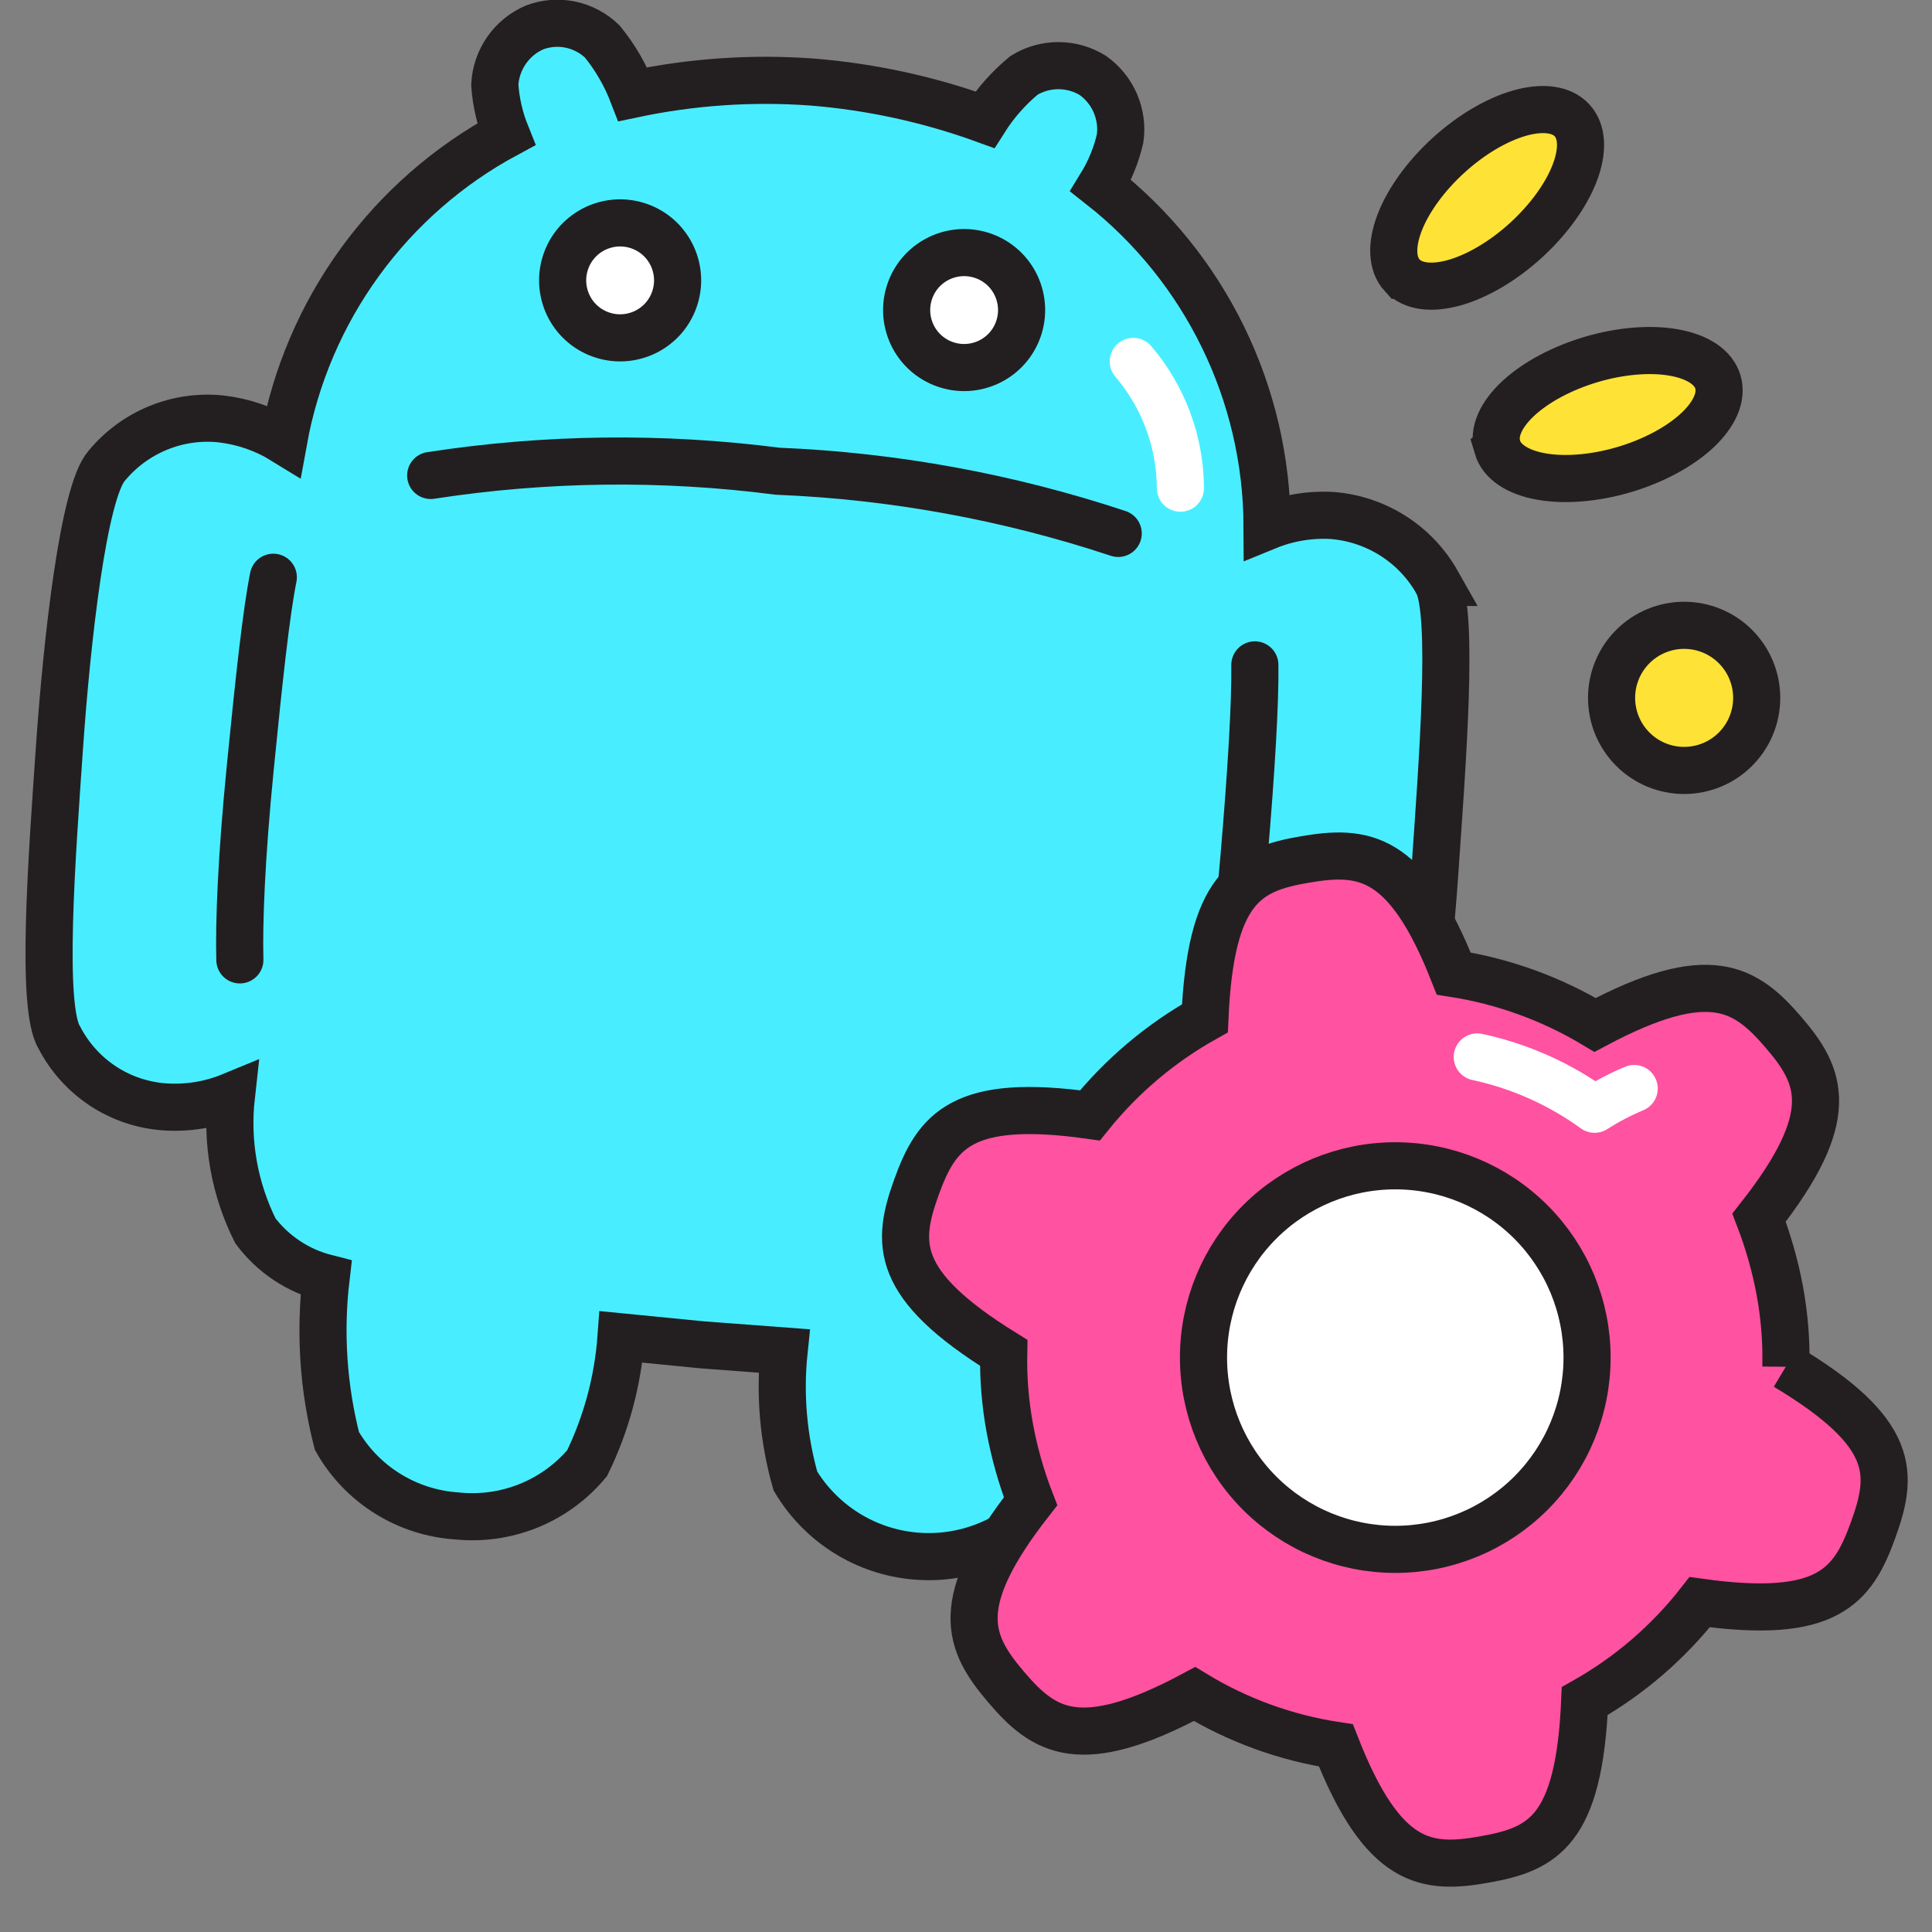 <svg xmlns="http://www.w3.org/2000/svg" fill="none" viewBox="-0.5 0 41 41" id="Android-Setting--Streamline-Stickies">
  <rect x="-0.5" y="0" width="41" height="41" fill="#808080" stroke="none"/>
  <desc>
    Android Setting Streamline Icon: https://streamlinehq.com
  </desc>
  <path fill="#48eeff" stroke="#231f20" stroke-miterlimit="10" d="M30 12.36c-0.226 -0.4 -0.546 -0.739 -0.933 -0.986 -0.387 -0.247 -0.829 -0.396 -1.287 -0.434 -0.475 -0.028 -0.95 0.05 -1.39 0.23 -0.005 -1.393 -0.325 -2.767 -0.937 -4.019C24.842 5.899 23.955 4.801 22.86 3.94c0.19 -0.309 0.329 -0.647 0.41 -1 0.036 -0.255 0.001 -0.515 -0.102 -0.752 -0.102 -0.236 -0.268 -0.44 -0.478 -0.588 -0.219 -0.135 -0.472 -0.207 -0.73 -0.207s-0.511 0.072 -0.73 0.207c-0.324 0.268 -0.605 0.585 -0.83 0.94 -1.185 -0.431 -2.423 -0.7 -3.68 -0.8 -1.269 -0.091 -2.545 -0.004 -3.79 0.26 -0.156 -0.405 -0.375 -0.784 -0.65 -1.12 -0.186 -0.18 -0.419 -0.303 -0.672 -0.357 -0.253 -0.053 -0.516 -0.033 -0.758 0.057 -0.242 0.103 -0.45 0.272 -0.6 0.488 -0.15 0.216 -0.237 0.47 -0.25 0.732 0.025 0.36 0.105 0.715 0.24 1.05 -1.224 0.659 -2.284 1.586 -3.102 2.712C6.321 6.687 5.768 7.982 5.52 9.35c-0.404 -0.249 -0.858 -0.406 -1.33 -0.46 -0.456 -0.048 -0.917 0.019 -1.341 0.194 -0.424 0.175 -0.798 0.452 -1.089 0.806 -0.49 0.57 -0.84 3.68 -1 6 -0.16 2.32 -0.4 5.49 0 6.13 0.216 0.417 0.535 0.771 0.927 1.029 0.392 0.258 0.845 0.409 1.313 0.441 0.481 0.032 0.964 -0.046 1.41 -0.23 -0.11 0.983 0.067 1.976 0.51 2.86 0.371 0.495 0.901 0.848 1.5 1 -0.137 1.158 -0.059 2.331 0.23 3.46 0.259 0.454 0.627 0.837 1.07 1.114 0.443 0.277 0.948 0.441 1.47 0.476 0.518 0.054 1.042 -0.019 1.525 -0.214 0.483 -0.195 0.911 -0.506 1.245 -0.906 0.408 -0.839 0.653 -1.749 0.72 -2.68l1.73 0.17 1.73 0.13c-0.097 0.927 -0.015 1.864 0.24 2.76 0.268 0.447 0.638 0.824 1.079 1.101 0.442 0.277 0.942 0.445 1.461 0.49 0.519 0.046 1.041 -0.032 1.524 -0.227 0.483 -0.195 0.913 -0.501 1.255 -0.894 0.477 -1.064 0.755 -2.206 0.82 -3.37 0.622 -0.06 1.204 -0.332 1.65 -0.77 0.596 -0.791 0.944 -1.741 1 -2.73 0.405 0.259 0.863 0.423 1.34 0.48 0.458 0.048 0.92 -0.018 1.346 -0.192 0.426 -0.174 0.802 -0.452 1.094 -0.808 0.48 -0.57 0.84 -3.69 1 -6 0.16 -2.31 0.41 -5.51 0.05 -6.15Z" stroke-width="1"></path>
  <path stroke="#231f20" stroke-linecap="round" stroke-miterlimit="10" d="M23.23 11.32c-2.337 -0.775 -4.77 -1.22 -7.23 -1.32 -2.445 -0.316 -4.923 -0.286 -7.36 0.09" stroke-width="1"></path>
  <path stroke="#231f20" stroke-linecap="round" stroke-miterlimit="10" d="M5.3 12.25c-0.15 0.75 -0.3 2.13 -0.49 4.05s-0.24 3.28 -0.22 4.07" stroke-width="1"></path>
  <path stroke="#231f20" stroke-linecap="round" stroke-miterlimit="10" d="M25.42 22.18c0.15 -0.77 0.32 -2.12 0.48 -4 0.16 -1.88 0.24 -3.28 0.23 -4.07" stroke-width="1"></path>
  <path fill="#ffffff" stroke="#231f20" stroke-linecap="round" stroke-miterlimit="10" d="M11.44 5.95c0 0.16 0.032 0.319 0.093 0.467 0.061 0.148 0.151 0.283 0.264 0.396 0.113 0.113 0.248 0.203 0.396 0.264 0.148 0.061 0.307 0.093 0.467 0.093s0.319 -0.032 0.467 -0.093c0.148 -0.061 0.282 -0.151 0.396 -0.264 0.113 -0.113 0.203 -0.248 0.264 -0.396 0.061 -0.148 0.093 -0.307 0.093 -0.467 0 -0.16 -0.032 -0.319 -0.093 -0.467 -0.061 -0.148 -0.151 -0.283 -0.264 -0.396 -0.113 -0.113 -0.248 -0.203 -0.396 -0.264 -0.148 -0.061 -0.307 -0.093 -0.467 -0.093s-0.319 0.032 -0.467 0.093c-0.148 0.061 -0.282 0.151 -0.396 0.264 -0.113 0.113 -0.203 0.248 -0.264 0.396 -0.061 0.148 -0.093 0.307 -0.093 0.467Z" stroke-width="1"></path>
  <path fill="#ffffff" stroke="#231f20" stroke-linecap="round" stroke-miterlimit="10" d="M18.74 6.58c0 0.16 0.032 0.319 0.093 0.467 0.061 0.148 0.151 0.283 0.264 0.396 0.113 0.113 0.248 0.203 0.396 0.264 0.148 0.061 0.307 0.093 0.467 0.093s0.319 -0.032 0.467 -0.093c0.148 -0.061 0.282 -0.151 0.396 -0.264 0.113 -0.113 0.203 -0.248 0.264 -0.396 0.061 -0.148 0.093 -0.307 0.093 -0.467 0 -0.16 -0.032 -0.319 -0.093 -0.467 -0.061 -0.148 -0.151 -0.283 -0.264 -0.396 -0.113 -0.113 -0.248 -0.203 -0.396 -0.264 -0.148 -0.061 -0.307 -0.093 -0.467 -0.093s-0.319 0.032 -0.467 0.093c-0.148 0.061 -0.282 0.151 -0.396 0.264 -0.113 0.113 -0.203 0.248 -0.264 0.396 -0.061 0.148 -0.093 0.307 -0.093 0.467Z" stroke-width="1"></path>
  <path stroke="#ffffff" stroke-linecap="round" stroke-miterlimit="10" d="M23.55 7.67c0.641 0.75 0.995 1.703 1 2.69" stroke-width="1"></path>
  <path fill="#ff52a1" stroke="#231f20" stroke-miterlimit="10" d="M37.4 29c0.011 -0.54 -0.032 -1.079 -0.13 -1.61 -0.099 -0.529 -0.247 -1.048 -0.44 -1.55 1.7 -2.16 1.32 -3 0.52 -3.93 -0.8 -0.93 -1.56 -1.46 -4 -0.16 -0.92 -0.553 -1.939 -0.924 -3 -1.09 -1 -2.55 -1.93 -2.63 -3.16 -2.42 -1.23 0.21 -2 0.6 -2.12 3.37 -0.938 0.524 -1.766 1.223 -2.44 2.06 -2.71 -0.38 -3.25 0.33 -3.68 1.52 -0.43 1.19 -0.49 2.07 1.85 3.52 -0.011 0.536 0.033 1.073 0.13 1.6 0.098 0.529 0.245 1.048 0.44 1.55 -1.7 2.17 -1.32 3 -0.52 3.94s1.56 1.46 4 0.15c0.918 0.558 1.938 0.928 3 1.09 1 2.56 1.93 2.64 3.16 2.42 1.23 -0.22 2 -0.6 2.12 -3.36 0.944 -0.533 1.773 -1.246 2.44 -2.1 2.72 0.38 3.25 -0.34 3.68 -1.53 0.43 -1.19 0.5 -2.06 -1.85 -3.47Z" stroke-width="1"></path>
  <path fill="#ffffff" stroke="#231f20" stroke-miterlimit="10" d="M25.04 28.81c0 1.079 0.429 2.115 1.192 2.878 0.763 0.763 1.798 1.192 2.878 1.192s2.115 -0.429 2.878 -1.192c0.763 -0.763 1.192 -1.798 1.192 -2.878s-0.429 -2.115 -1.192 -2.878c-0.763 -0.763 -1.798 -1.192 -2.878 -1.192s-2.115 0.429 -2.878 1.192c-0.763 0.763 -1.192 1.798 -1.192 2.878Z" stroke-width="1"></path>
  <path stroke="#ffffff" stroke-linecap="round" stroke-linejoin="round" d="M30.85 22.43c0.898 0.193 1.746 0.571 2.49 1.11 0.267 -0.171 0.548 -0.318 0.84 -0.44" stroke-width="1"></path>
  <path fill="#ffe236" stroke="#231f20" stroke-miterlimit="10" d="M31.276 9.487c0.091 0.31 0.426 0.535 0.929 0.625 0.504 0.09 1.135 0.038 1.756 -0.145 0.621 -0.183 1.18 -0.482 1.554 -0.83 0.374 -0.349 0.533 -0.719 0.442 -1.03 -0.045 -0.154 -0.151 -0.288 -0.31 -0.395 -0.159 -0.107 -0.37 -0.186 -0.619 -0.23 -0.249 -0.045 -0.533 -0.055 -0.834 -0.03 -0.301 0.025 -0.615 0.084 -0.922 0.175 -0.307 0.091 -0.603 0.211 -0.869 0.353 -0.267 0.142 -0.499 0.305 -0.685 0.477 -0.185 0.173 -0.32 0.353 -0.395 0.529 -0.076 0.177 -0.091 0.347 -0.046 0.5Z" stroke-width="1"></path>
  <path fill="#ffe236" stroke="#231f20" stroke-miterlimit="10" d="M29.256 5.842c0.218 0.239 0.617 0.295 1.109 0.157 0.492 -0.139 1.038 -0.462 1.516 -0.898 0.478 -0.436 0.851 -0.949 1.035 -1.426 0.184 -0.477 0.165 -0.88 -0.053 -1.119 -0.218 -0.239 -0.617 -0.295 -1.109 -0.157 -0.492 0.139 -1.038 0.462 -1.516 0.898 -0.478 0.436 -0.851 0.949 -1.035 1.426 -0.184 0.477 -0.165 0.88 0.052 1.119Z" stroke-width="1"></path>
  <path fill="#ffe236" stroke="#231f20" stroke-linecap="round" stroke-miterlimit="10" d="M33.7 14.81c0 0.408 0.162 0.8 0.451 1.089 0.289 0.289 0.68 0.451 1.089 0.451s0.8 -0.162 1.089 -0.451c0.289 -0.289 0.451 -0.68 0.451 -1.089 0 -0.408 -0.162 -0.8 -0.451 -1.089 -0.289 -0.289 -0.681 -0.451 -1.089 -0.451s-0.8 0.162 -1.089 0.451c-0.289 0.289 -0.451 0.68 -0.451 1.089Z" stroke-width="1"></path>
</svg>